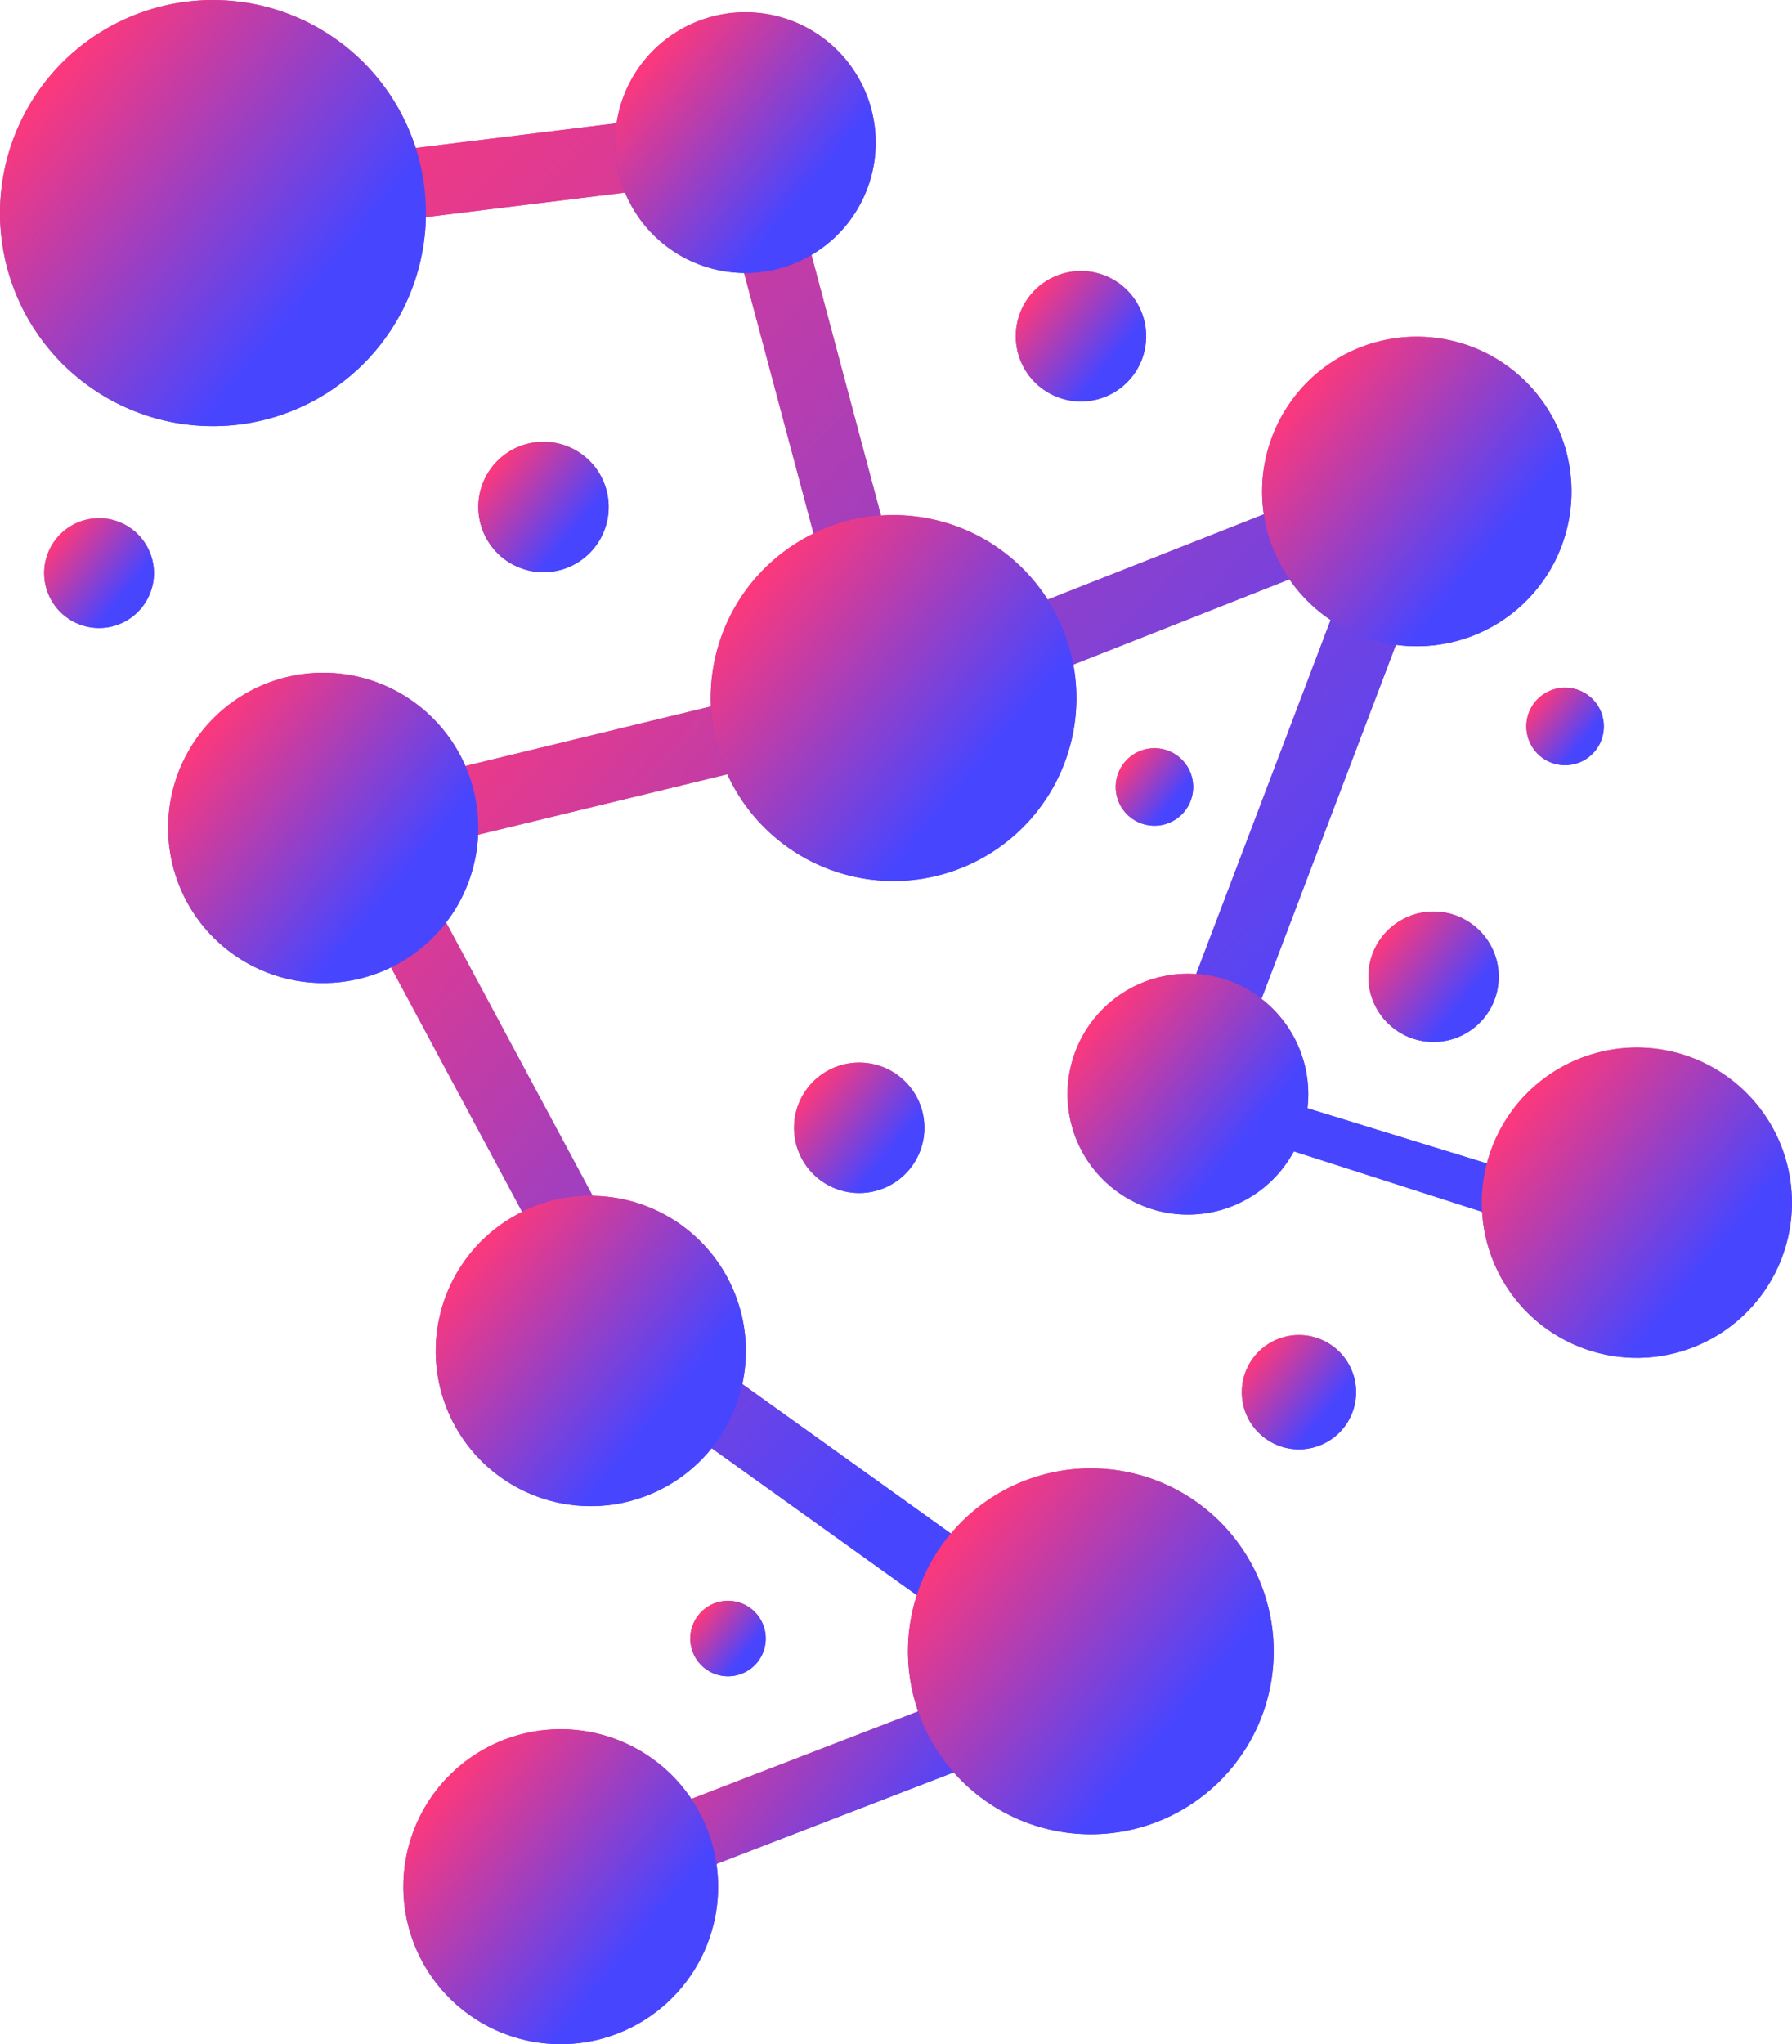 <svg xmlns="http://www.w3.org/2000/svg" xmlns:xlink="http://www.w3.org/1999/xlink" width="742.848" height="846.923" viewBox="0 0 742.848 846.923">
  <defs>
    <linearGradient id="linear-gradient" x1="-0.143" y1="-0.046" x2="-0.195" y2="0.751" gradientUnits="objectBoundingBox">
      <stop offset="0" stop-color="#ff387a"/>
      <stop offset="1" stop-color="#4845ff"/>
    </linearGradient>
    <clipPath id="clip-path">
      <path id="Path_168" data-name="Path 168" d="M1789.707,3253.011l217.352-26.743,60.48,226.606,232.289-91.651-102.991,271.051,144.657,44.444,22.589-12.142,28.941,36.236-49.551-2.294-180.743-57.962L2249.5,3412.2l-201.514,79.508-62.35-233.636-192.4,23.671Z" fill="url(#linear-gradient)"/>
    </clipPath>
    <clipPath id="clip-path-2">
      <path id="Path_170" data-name="Path 170" d="M2061.14,3486.35l-204.608,49.609,105.761,197.092L2149.982,3867.5l-16.9,23.585-190.314-136.328-4.266-4.944-125.119-233.15,241-58.428Z" fill="url(#linear-gradient)"/>
    </clipPath>
    <clipPath id="clip-path-3">
      <path id="Path_172" data-name="Path 172" d="M2151.185,3300.425a27.021,27.021,0,1,1-37.7,6.231,27.023,27.023,0,0,1,37.7-6.231" fill="url(#linear-gradient)" clip-rule="evenodd"/>
    </clipPath>
    <clipPath id="clip-path-4">
      <path id="Path_174" data-name="Path 174" d="M1928.387,3371.17a27.021,27.021,0,1,1-37.7,6.231,27.018,27.018,0,0,1,37.7-6.231" fill="url(#linear-gradient)" clip-rule="evenodd"/>
    </clipPath>
    <clipPath id="clip-path-5">
      <path id="Path_176" data-name="Path 176" d="M2297.342,3565.795a27.021,27.021,0,1,1-37.7,6.23,27.025,27.025,0,0,1,37.7-6.23" fill="url(#linear-gradient)" clip-rule="evenodd"/>
    </clipPath>
    <clipPath id="clip-path-6">
      <path id="Path_178" data-name="Path 178" d="M2059.267,3628.374a27.024,27.024,0,1,1-37.705,6.237,27.025,27.025,0,0,1,37.705-6.237" fill="url(#linear-gradient)" clip-rule="evenodd"/>
    </clipPath>
    <clipPath id="clip-path-7">
      <path id="Path_180" data-name="Path 180" d="M2175.271,3496.085a16.058,16.058,0,1,1-22.411,3.7,16.059,16.059,0,0,1,22.411-3.7" fill="url(#linear-gradient)" clip-rule="evenodd"/>
    </clipPath>
    <clipPath id="clip-path-8">
      <path id="Path_182" data-name="Path 182" d="M2345.491,3470.994a16.062,16.062,0,1,1-22.411,3.7,16.063,16.063,0,0,1,22.411-3.7" fill="url(#linear-gradient)" clip-rule="evenodd"/>
    </clipPath>
    <clipPath id="clip-path-9">
      <path id="Path_184" data-name="Path 184" d="M2239.606,3740.638a23.684,23.684,0,1,1-33.048,5.461,23.687,23.687,0,0,1,33.048-5.461" fill="url(#linear-gradient)" clip-rule="evenodd"/>
    </clipPath>
    <clipPath id="clip-path-10">
      <path id="Path_186" data-name="Path 186" d="M1741.658,3402.031a22.75,22.75,0,1,1-31.741,5.247,22.75,22.75,0,0,1,31.741-5.247" fill="url(#linear-gradient)" clip-rule="evenodd"/>
    </clipPath>
    <clipPath id="clip-path-11">
      <rect id="Rectangle_92" data-name="Rectangle 92" width="237.642" height="28.885" transform="matrix(0.933, -0.36, 0.36, 0.933, 1914.605, 3951.291)" fill="url(#linear-gradient)"/>
    </clipPath>
    <clipPath id="clip-path-12">
      <path id="Path_188" data-name="Path 188" d="M1998.256,3849.238a15.646,15.646,0,1,1-21.831,3.6,15.642,15.642,0,0,1,21.831-3.6" fill="url(#linear-gradient)" clip-rule="evenodd"/>
    </clipPath>
    <clipPath id="clip-path-13">
      <path id="Path_190" data-name="Path 190" d="M2027.8,3198.261a54.014,54.014,0,1,1-75.365,12.461,54.012,54.012,0,0,1,75.365-12.461" fill="url(#linear-gradient)" clip-rule="evenodd"/>
    </clipPath>
    <clipPath id="clip-path-14">
      <path id="Path_192" data-name="Path 192" d="M1827.036,3199.612a88.272,88.272,0,1,1-123.169,20.357,88.273,88.273,0,0,1,123.169-20.357" fill="url(#linear-gradient)" clip-rule="evenodd"/>
    </clipPath>
    <clipPath id="clip-path-15">
      <path id="Path_194" data-name="Path 194" d="M1858.77,3473.837a64.283,64.283,0,1,1-89.7,14.825,64.28,64.28,0,0,1,89.7-14.825" fill="url(#linear-gradient)" clip-rule="evenodd"/>
    </clipPath>
    <clipPath id="clip-path-16">
      <path id="Path_196" data-name="Path 196" d="M2101.9,3410.669a75.8,75.8,0,1,1-105.755,17.483,75.8,75.8,0,0,1,105.755-17.483" fill="url(#linear-gradient)" clip-rule="evenodd"/>
    </clipPath>
    <clipPath id="clip-path-17">
      <path id="Path_198" data-name="Path 198" d="M2312.017,3334.579a64.131,64.131,0,1,1-89.483,14.789,64.129,64.129,0,0,1,89.483-14.789" fill="url(#linear-gradient)" clip-rule="evenodd"/>
    </clipPath>
    <clipPath id="clip-path-18">
      <path id="Path_200" data-name="Path 200" d="M1969.695,3690.563A64.283,64.283,0,1,1,1880,3705.384a64.278,64.278,0,0,1,89.693-14.821" fill="url(#linear-gradient)" clip-rule="evenodd"/>
    </clipPath>
    <clipPath id="clip-path-19">
      <path id="Path_202" data-name="Path 202" d="M2183.683,3805.623a75.8,75.8,0,1,1-105.758,17.473,75.792,75.792,0,0,1,105.758-17.473" fill="url(#linear-gradient)" clip-rule="evenodd"/>
    </clipPath>
    <clipPath id="clip-path-20">
      <path id="Path_204" data-name="Path 204" d="M2403.346,3629.131a64.282,64.282,0,1,1-89.7,14.82,64.278,64.278,0,0,1,89.7-14.82" fill="url(#linear-gradient)" clip-rule="evenodd"/>
    </clipPath>
    <clipPath id="clip-path-21">
      <path id="Path_206" data-name="Path 206" d="M2208.841,3595.852a49.894,49.894,0,1,1-69.614,11.5,49.895,49.895,0,0,1,69.614-11.5" fill="url(#linear-gradient)" clip-rule="evenodd"/>
    </clipPath>
    <clipPath id="clip-path-22">
      <path id="Path_208" data-name="Path 208" d="M1957.794,3911.728a65.244,65.244,0,1,1-91.038,15.044,65.24,65.24,0,0,1,91.038-15.044" fill="url(#linear-gradient)" clip-rule="evenodd"/>
    </clipPath>
  </defs>
  <g id="Group_191" data-name="Group 191" transform="translate(-1687.35 -3183.093)">
    <g id="Group_190" data-name="Group 190">
      <g id="Group_147" data-name="Group 147">
        <path id="Path_167" data-name="Path 167" d="M1789.707,3253.011l217.352-26.743,60.48,226.606,232.289-91.651-102.991,271.051,144.657,44.444,22.589-12.142,28.941,36.236-49.551-2.294-180.743-57.962L2249.5,3412.2l-201.514,79.508-62.35-233.636-192.4,23.671Z" fill="url(#linear-gradient)"/>
        <g id="Group_146" data-name="Group 146" clip-path="url(#clip-path)">
          <rect id="Rectangle_80" data-name="Rectangle 80" width="331.618" height="751.237" transform="matrix(0.582, -0.813, 0.813, 0.582, 1718.356, 3352.617)" fill="url(#linear-gradient)"/>
        </g>
      </g>
      <g id="Group_149" data-name="Group 149">
        <path id="Path_169" data-name="Path 169" d="M2061.14,3486.35l-204.608,49.609,105.761,197.092L2149.982,3867.5l-16.9,23.585-190.314-136.328-4.266-4.944-125.119-233.15,241-58.428Z" fill="url(#linear-gradient)"/>
        <g id="Group_148" data-name="Group 148" clip-path="url(#clip-path-2)">
          <rect id="Rectangle_81" data-name="Rectangle 81" width="306.052" height="477.939" transform="matrix(0.582, -0.813, 0.813, 0.582, 1744.548, 3612.76)" fill="url(#linear-gradient)"/>
        </g>
      </g>
      <g id="Group_151" data-name="Group 151">
        <path id="Path_171" data-name="Path 171" d="M2151.185,3300.425a27.021,27.021,0,1,1-37.7,6.231,27.023,27.023,0,0,1,37.7-6.231" fill-rule="evenodd" fill="url(#linear-gradient)"/>
        <g id="Group_150" data-name="Group 150" clip-path="url(#clip-path-3)">
          <rect id="Rectangle_82" data-name="Rectangle 82" width="54.042" height="54.041" transform="matrix(0.582, -0.813, 0.813, 0.582, 2097.748, 3328.622)" fill="url(#linear-gradient)"/>
        </g>
      </g>
      <g id="Group_153" data-name="Group 153">
        <path id="Path_173" data-name="Path 173" d="M1928.387,3371.17a27.021,27.021,0,1,1-37.7,6.231,27.018,27.018,0,0,1,37.7-6.231" fill-rule="evenodd" fill="url(#linear-gradient)"/>
        <g id="Group_152" data-name="Group 152" clip-path="url(#clip-path-4)">
          <rect id="Rectangle_83" data-name="Rectangle 83" width="54.042" height="54.042" transform="matrix(0.582, -0.813, 0.813, 0.582, 1874.95, 3399.368)" fill="url(#linear-gradient)"/>
        </g>
      </g>
      <g id="Group_155" data-name="Group 155">
        <path id="Path_175" data-name="Path 175" d="M2297.342,3565.795a27.021,27.021,0,1,1-37.7,6.23,27.025,27.025,0,0,1,37.7-6.23" fill-rule="evenodd" fill="url(#linear-gradient)"/>
        <g id="Group_154" data-name="Group 154" clip-path="url(#clip-path-5)">
          <rect id="Rectangle_84" data-name="Rectangle 84" width="54.041" height="54.044" transform="matrix(0.582, -0.813, 0.813, 0.582, 2243.905, 3593.992)" fill="url(#linear-gradient)"/>
        </g>
      </g>
      <g id="Group_157" data-name="Group 157">
        <path id="Path_177" data-name="Path 177" d="M2059.267,3628.374a27.024,27.024,0,1,1-37.705,6.237,27.025,27.025,0,0,1,37.705-6.237" fill-rule="evenodd" fill="url(#linear-gradient)"/>
        <g id="Group_156" data-name="Group 156" clip-path="url(#clip-path-6)">
          <rect id="Rectangle_85" data-name="Rectangle 85" width="54.048" height="54.041" transform="matrix(0.582, -0.813, 0.813, 0.582, 2005.827, 3656.577)" fill="url(#linear-gradient)"/>
        </g>
      </g>
      <g id="Group_159" data-name="Group 159">
        <path id="Path_179" data-name="Path 179" d="M2175.271,3496.085a16.058,16.058,0,1,1-22.411,3.7,16.059,16.059,0,0,1,22.411-3.7" fill-rule="evenodd" fill="url(#linear-gradient)"/>
        <g id="Group_158" data-name="Group 158" clip-path="url(#clip-path-7)">
          <rect id="Rectangle_86" data-name="Rectangle 86" width="32.117" height="32.124" transform="matrix(0.582, -0.813, 0.813, 0.582, 2143.51, 3512.84)" fill="url(#linear-gradient)"/>
        </g>
      </g>
      <g id="Group_161" data-name="Group 161">
        <path id="Path_181" data-name="Path 181" d="M2345.491,3470.994a16.062,16.062,0,1,1-22.411,3.7,16.063,16.063,0,0,1,22.411-3.7" fill-rule="evenodd" fill="url(#linear-gradient)"/>
        <g id="Group_160" data-name="Group 160" clip-path="url(#clip-path-8)">
          <rect id="Rectangle_87" data-name="Rectangle 87" width="32.124" height="32.126" transform="matrix(0.582, -0.813, 0.813, 0.582, 2313.726, 3487.756)" fill="url(#linear-gradient)"/>
        </g>
      </g>
      <g id="Group_163" data-name="Group 163">
        <path id="Path_183" data-name="Path 183" d="M2239.606,3740.638a23.684,23.684,0,1,1-33.048,5.461,23.687,23.687,0,0,1,33.048-5.461" fill-rule="evenodd" fill="url(#linear-gradient)"/>
        <g id="Group_162" data-name="Group 162" clip-path="url(#clip-path-9)">
          <rect id="Rectangle_88" data-name="Rectangle 88" width="47.369" height="47.37" transform="matrix(0.582, -0.813, 0.813, 0.582, 2192.766, 3765.354)" fill="url(#linear-gradient)"/>
        </g>
      </g>
      <g id="Group_165" data-name="Group 165">
        <path id="Path_185" data-name="Path 185" d="M1741.658,3402.031a22.75,22.75,0,1,1-31.741,5.247,22.75,22.75,0,0,1,31.741-5.247" fill-rule="evenodd" fill="url(#linear-gradient)"/>
        <g id="Group_164" data-name="Group 164" clip-path="url(#clip-path-10)">
          <rect id="Rectangle_89" data-name="Rectangle 89" width="45.5" height="45.499" transform="matrix(0.582, -0.813, 0.813, 0.582, 1696.668, 3425.773)" fill="url(#linear-gradient)"/>
        </g>
      </g>
      <g id="Group_167" data-name="Group 167">
        <rect id="Rectangle_90" data-name="Rectangle 90" width="237.642" height="28.885" transform="matrix(0.933, -0.36, 0.36, 0.933, 1914.605, 3951.291)" fill="url(#linear-gradient)"/>
        <g id="Group_166" data-name="Group 166" clip-path="url(#clip-path-11)">
          <rect id="Rectangle_91" data-name="Rectangle 91" width="214.483" height="154.618" transform="matrix(0.582, -0.813, 0.813, 0.582, 1905.368, 3964.189)" fill="url(#linear-gradient)"/>
        </g>
      </g>
      <g id="Group_169" data-name="Group 169">
        <path id="Path_187" data-name="Path 187" d="M1998.256,3849.238a15.646,15.646,0,1,1-21.831,3.6,15.642,15.642,0,0,1,21.831-3.6" fill-rule="evenodd" fill="url(#linear-gradient)"/>
        <g id="Group_168" data-name="Group 168" clip-path="url(#clip-path-12)">
          <rect id="Rectangle_93" data-name="Rectangle 93" width="31.291" height="31.294" transform="matrix(0.582, -0.813, 0.813, 0.582, 1967.312, 3865.563)" fill="url(#linear-gradient)"/>
        </g>
      </g>
      <g id="Group_171" data-name="Group 171">
        <path id="Path_189" data-name="Path 189" d="M2027.8,3198.261a54.014,54.014,0,1,1-75.365,12.461,54.012,54.012,0,0,1,75.365-12.461" fill-rule="evenodd" fill="url(#linear-gradient)"/>
        <g id="Group_170" data-name="Group 170" clip-path="url(#clip-path-13)">
          <rect id="Rectangle_94" data-name="Rectangle 94" width="108.029" height="108.022" transform="matrix(0.582, -0.813, 0.813, 0.582, 1920.987, 3254.629)" fill="url(#linear-gradient)"/>
        </g>
      </g>
      <g id="Group_173" data-name="Group 173">
        <path id="Path_191" data-name="Path 191" d="M1827.036,3199.612a88.272,88.272,0,1,1-123.169,20.357,88.273,88.273,0,0,1,123.169-20.357" fill-rule="evenodd" fill="url(#linear-gradient)"/>
        <g id="Group_172" data-name="Group 172" clip-path="url(#clip-path-14)">
          <rect id="Rectangle_95" data-name="Rectangle 95" width="176.543" height="176.543" transform="matrix(0.582, -0.813, 0.813, 0.582, 1652.465, 3291.726)" fill="url(#linear-gradient)"/>
        </g>
      </g>
      <g id="Group_175" data-name="Group 175">
        <path id="Path_193" data-name="Path 193" d="M1858.77,3473.837a64.283,64.283,0,1,1-89.7,14.825,64.28,64.28,0,0,1,89.7-14.825" fill-rule="evenodd" fill="url(#linear-gradient)"/>
        <g id="Group_174" data-name="Group 174" clip-path="url(#clip-path-15)">
          <rect id="Rectangle_96" data-name="Rectangle 96" width="128.566" height="128.565" transform="matrix(0.582, -0.813, 0.813, 0.582, 1731.641, 3540.919)" fill="url(#linear-gradient)"/>
        </g>
      </g>
      <g id="Group_177" data-name="Group 177">
        <path id="Path_195" data-name="Path 195" d="M2101.9,3410.669a75.8,75.8,0,1,1-105.755,17.483,75.8,75.8,0,0,1,105.755-17.483" fill-rule="evenodd" fill="url(#linear-gradient)"/>
        <g id="Group_176" data-name="Group 176" clip-path="url(#clip-path-16)">
          <rect id="Rectangle_97" data-name="Rectangle 97" width="151.599" height="151.592" transform="matrix(0.582, -0.813, 0.813, 0.582, 1952.005, 3489.774)" fill="url(#linear-gradient)"/>
        </g>
      </g>
      <g id="Group_179" data-name="Group 179">
        <path id="Path_197" data-name="Path 197" d="M2312.017,3334.579a64.131,64.131,0,1,1-89.483,14.789,64.129,64.129,0,0,1,89.483-14.789" fill-rule="evenodd" fill="url(#linear-gradient)"/>
        <g id="Group_178" data-name="Group 178" clip-path="url(#clip-path-17)">
          <rect id="Rectangle_98" data-name="Rectangle 98" width="128.263" height="128.257" transform="matrix(0.582, -0.813, 0.813, 0.582, 2185.188, 3401.503)" fill="url(#linear-gradient)"/>
        </g>
      </g>
      <g id="Group_181" data-name="Group 181">
        <path id="Path_199" data-name="Path 199" d="M1969.695,3690.563A64.283,64.283,0,1,1,1880,3705.384a64.278,64.278,0,0,1,89.693-14.821" fill-rule="evenodd" fill="url(#linear-gradient)"/>
        <g id="Group_180" data-name="Group 180" clip-path="url(#clip-path-18)">
          <rect id="Rectangle_99" data-name="Rectangle 99" width="128.566" height="128.565" transform="matrix(0.582, -0.813, 0.813, 0.582, 1842.566, 3757.645)" fill="url(#linear-gradient)"/>
        </g>
      </g>
      <g id="Group_183" data-name="Group 183">
        <path id="Path_201" data-name="Path 201" d="M2183.683,3805.623a75.8,75.8,0,1,1-105.758,17.473,75.792,75.792,0,0,1,105.758-17.473" fill-rule="evenodd" fill="url(#linear-gradient)"/>
        <g id="Group_182" data-name="Group 182" clip-path="url(#clip-path-19)">
          <rect id="Rectangle_100" data-name="Rectangle 100" width="151.592" height="151.592" transform="matrix(0.582, -0.813, 0.813, 0.582, 2033.783, 3884.718)" fill="url(#linear-gradient)"/>
        </g>
      </g>
      <g id="Group_185" data-name="Group 185">
        <path id="Path_203" data-name="Path 203" d="M2403.346,3629.131a64.282,64.282,0,1,1-89.7,14.82,64.278,64.278,0,0,1,89.7-14.82" fill-rule="evenodd" fill="url(#linear-gradient)"/>
        <g id="Group_184" data-name="Group 184" clip-path="url(#clip-path-20)">
          <rect id="Rectangle_101" data-name="Rectangle 101" width="128.565" height="128.565" transform="matrix(0.582, -0.813, 0.813, 0.582, 2276.215, 3696.211)" fill="url(#linear-gradient)"/>
        </g>
      </g>
      <g id="Group_187" data-name="Group 187">
        <path id="Path_205" data-name="Path 205" d="M2208.841,3595.852a49.894,49.894,0,1,1-69.614,11.5,49.895,49.895,0,0,1,69.614-11.5" fill-rule="evenodd" fill="url(#linear-gradient)"/>
        <g id="Group_186" data-name="Group 186" clip-path="url(#clip-path-21)">
          <rect id="Rectangle_102" data-name="Rectangle 102" width="99.788" height="99.788" transform="matrix(0.582, -0.813, 0.813, 0.582, 2110.171, 3647.919)" fill="url(#linear-gradient)"/>
        </g>
      </g>
      <g id="Group_189" data-name="Group 189">
        <path id="Path_207" data-name="Path 207" d="M1957.794,3911.728a65.244,65.244,0,1,1-91.038,15.044,65.24,65.24,0,0,1,91.038-15.044" fill-rule="evenodd" fill="url(#linear-gradient)"/>
        <g id="Group_188" data-name="Group 188" clip-path="url(#clip-path-22)">
          <rect id="Rectangle_103" data-name="Rectangle 103" width="130.487" height="130.488" transform="matrix(0.582, -0.813, 0.813, 0.582, 1828.762, 3979.811)" fill="url(#linear-gradient)"/>
        </g>
      </g>
    </g>
  </g>
</svg>
